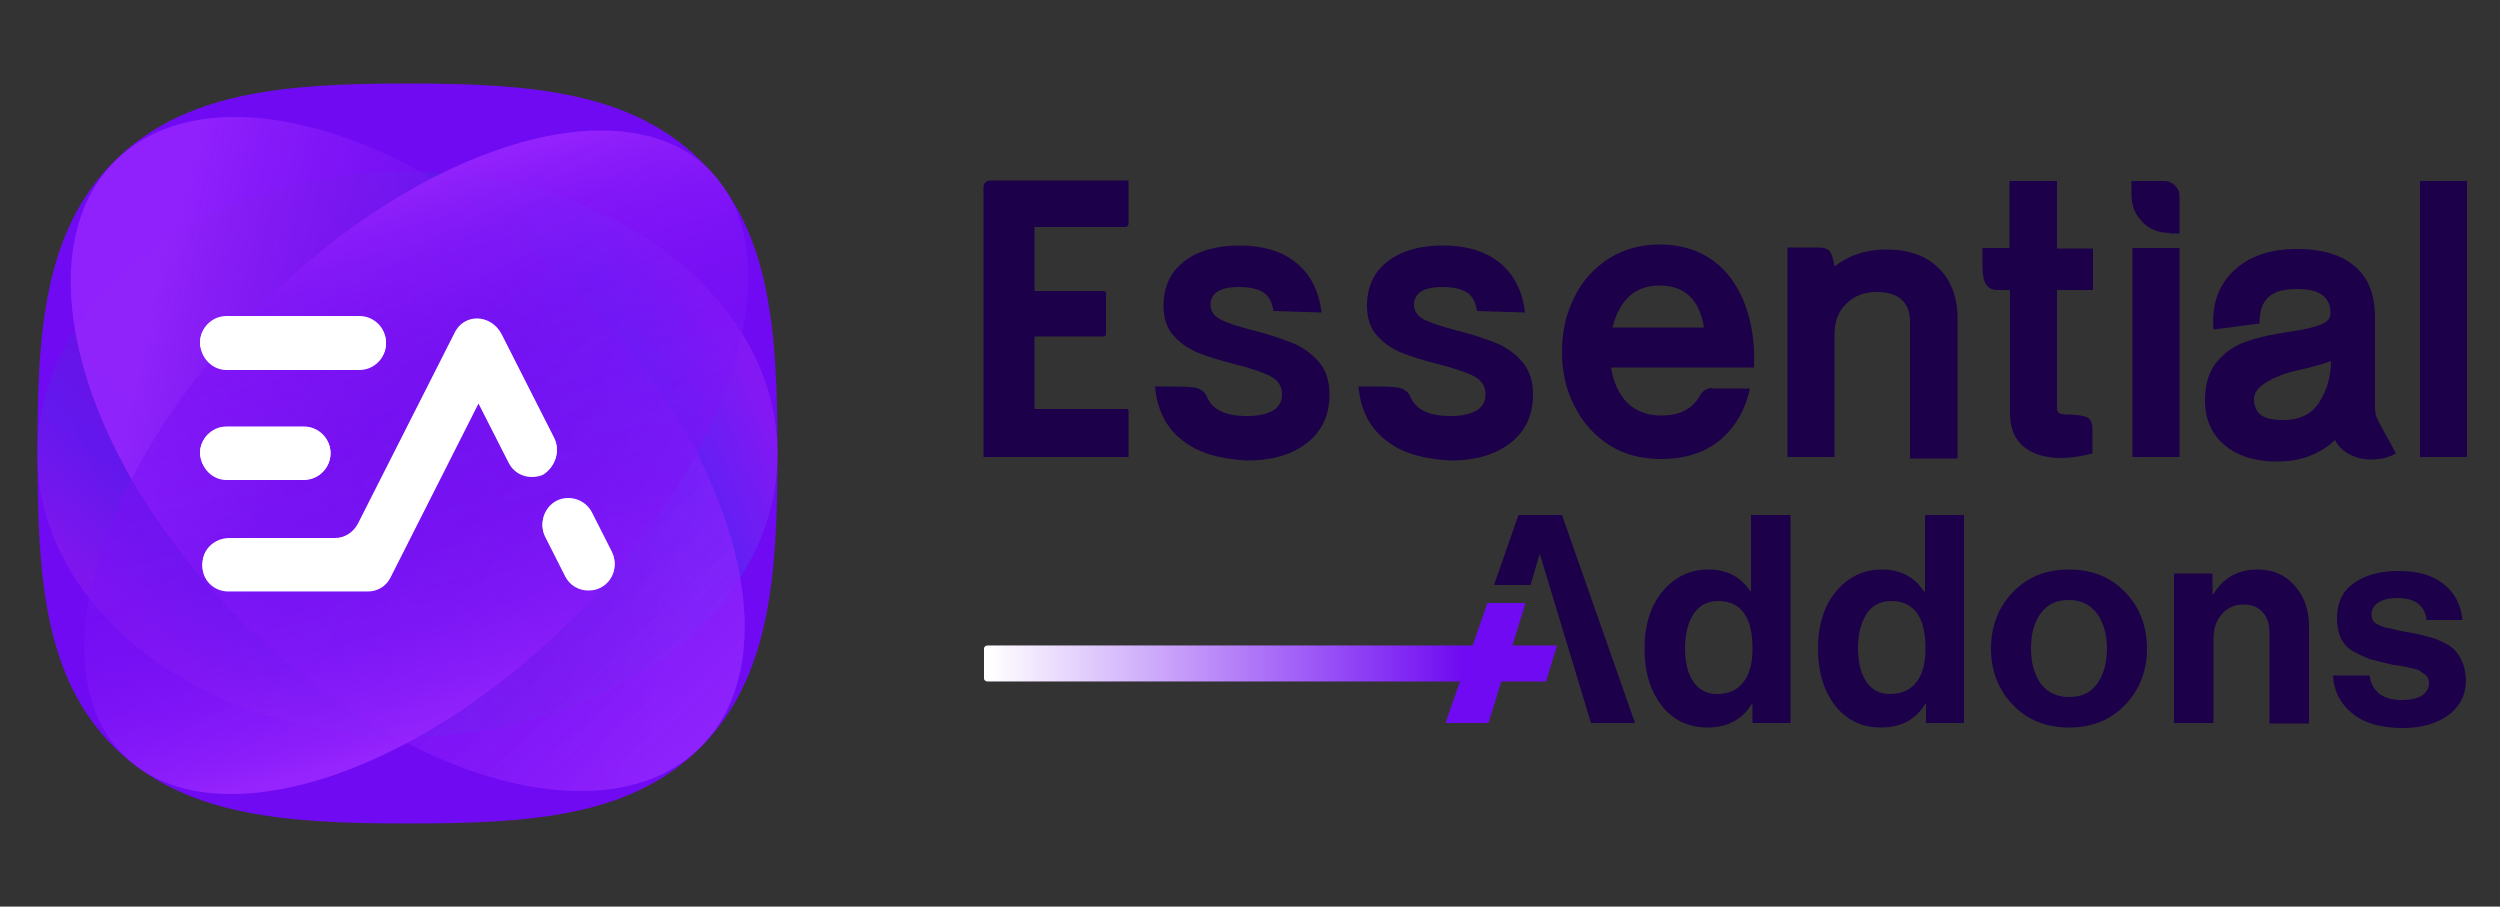 <svg width="182" height="66" viewBox="0 0 182 66" fill="none" xmlns="http://www.w3.org/2000/svg">
    <rect x="0" y="0" width="182" height="66" fill="#333333" stroke="none"/>
    <path d="M86.05 32.032C84.885 31.122 84.23 29.812 84.084 28.137H85.504C86.341 28.137 86.887 28.174 87.214 28.283C87.506 28.392 87.724 28.574 87.833 28.829C88.052 29.338 88.379 29.703 88.852 29.921C89.326 30.176 89.981 30.285 90.818 30.285C91.619 30.285 92.238 30.139 92.674 29.884C93.111 29.63 93.33 29.229 93.33 28.72C93.33 28.101 93.038 27.664 92.456 27.373C91.874 27.082 91 26.791 89.835 26.499C88.743 26.208 87.87 25.953 87.178 25.662C86.486 25.371 85.904 24.971 85.431 24.424C84.921 23.878 84.703 23.114 84.703 22.241C84.703 20.894 85.212 19.802 86.195 19.037C87.178 18.273 88.525 17.872 90.236 17.872C91.983 17.872 93.366 18.309 94.385 19.146C95.404 19.984 96.023 21.185 96.205 22.75L92.711 22.641C92.602 21.986 92.383 21.549 91.983 21.294C91.582 21.039 91 20.894 90.199 20.894C88.816 20.894 88.124 21.331 88.124 22.204C88.124 22.641 88.379 23.005 88.852 23.26C89.362 23.515 90.126 23.769 91.255 24.061C92.42 24.352 93.366 24.679 94.094 24.971C94.822 25.262 95.477 25.735 95.987 26.317C96.533 26.936 96.788 27.737 96.788 28.72C96.788 30.212 96.242 31.377 95.186 32.214C94.094 33.088 92.638 33.525 90.782 33.525C88.78 33.415 87.214 32.978 86.05 32.032Z" fill="#1C0049"/>
    <path d="M100.864 32.032C99.699 31.122 99.044 29.812 98.898 28.137H100.318C101.155 28.137 101.701 28.174 102.029 28.283C102.32 28.392 102.538 28.574 102.648 28.829C102.866 29.338 103.194 29.703 103.667 29.921C104.14 30.176 104.795 30.285 105.632 30.285C106.433 30.285 107.052 30.139 107.489 29.884C107.926 29.63 108.144 29.229 108.144 28.72C108.144 28.101 107.853 27.664 107.27 27.373C106.688 27.082 105.814 26.791 104.65 26.499C103.558 26.208 102.684 25.953 101.992 25.662C101.301 25.371 100.718 24.971 100.245 24.424C99.736 23.878 99.517 23.114 99.517 22.241C99.517 20.894 100.027 19.802 101.01 19.037C101.992 18.273 103.339 17.872 105.05 17.872C106.797 17.872 108.18 18.309 109.2 19.146C110.219 19.984 110.838 21.185 111.02 22.75L107.525 22.641C107.416 21.986 107.198 21.549 106.797 21.294C106.397 21.039 105.814 20.894 105.014 20.894C103.63 20.894 102.939 21.331 102.939 22.204C102.939 22.641 103.194 23.005 103.667 23.26C104.176 23.515 104.941 23.769 106.069 24.061C107.234 24.352 108.18 24.679 108.908 24.971C109.636 25.262 110.292 25.735 110.801 26.317C111.347 26.936 111.602 27.737 111.602 28.72C111.602 30.212 111.056 31.377 110 32.214C108.908 33.088 107.452 33.525 105.596 33.525C103.594 33.415 102.029 32.978 100.864 32.032Z" fill="#1C0049"/>
    <path d="M130.13 33.27V18.018H132.496C132.751 18.018 133.005 18.091 133.187 18.273C133.369 18.455 133.515 19.11 133.551 19.401C134.571 18.601 135.808 18.164 137.301 18.164C138.939 18.164 140.213 18.601 141.123 19.511C142.033 20.384 142.506 21.622 142.506 23.187V33.379H139.048V23.369C139.048 22.677 138.829 22.168 138.429 21.804C138.029 21.44 137.41 21.258 136.609 21.258C135.699 21.258 134.971 21.549 134.389 22.131C133.806 22.714 133.551 23.442 133.551 24.352V33.27H130.13Z" fill="#1C0049"/>
    <path d="M146.291 21.112H145.417C145.09 21.112 144.798 21.003 144.616 20.748C144.434 20.53 144.325 20.056 144.325 19.401V18.054H146.291V13.177H149.749V18.091H152.37V21.112H149.749V29.593C149.749 29.848 149.785 29.994 149.894 30.067C149.967 30.139 150.186 30.176 150.477 30.176C151.132 30.176 151.605 30.248 151.896 30.358C152.188 30.467 152.333 30.794 152.333 31.304V33.015C151.46 33.233 150.695 33.342 150.04 33.342C148.875 33.342 147.965 33.051 147.31 32.505C146.655 31.959 146.327 31.158 146.327 30.067V21.112H146.291Z" fill="#1C0049"/>
    <path d="M157.976 16.962C157.175 16.962 156.483 16.708 155.974 16.162C155.428 15.616 155.173 14.96 155.173 14.16V13.177H157.575C157.866 13.177 158.121 13.286 158.34 13.504C158.558 13.723 158.667 13.978 158.667 14.269V16.999H157.976V16.962ZM158.667 33.27H155.246V18.054H158.667V33.27Z" fill="#1C0049"/>
    <path d="M161.47 26.244C162.089 25.553 162.817 25.08 163.654 24.825C164.491 24.534 165.547 24.315 166.784 24.133C167.803 23.988 168.531 23.806 168.968 23.624C169.441 23.442 169.66 23.151 169.66 22.787C169.66 21.622 168.859 21.039 167.257 21.039C166.275 21.039 165.583 21.221 165.146 21.622C164.709 22.022 164.491 22.641 164.491 23.551L161.142 23.988C160.997 22.168 161.506 20.748 162.635 19.692C163.763 18.637 165.292 18.127 167.221 18.127C169.077 18.127 170.497 18.564 171.443 19.401C172.426 20.238 172.899 21.476 172.899 23.114V29.557C172.899 29.921 172.936 30.176 173.009 30.358C173.081 30.54 173.263 30.904 173.591 31.486C173.664 31.632 173.773 31.814 173.919 32.069C174.064 32.323 174.21 32.614 174.428 33.015C173.882 33.306 173.3 33.452 172.645 33.452C172.062 33.452 171.553 33.343 171.079 33.088C170.606 32.869 170.242 32.505 169.987 32.032C168.859 33.088 167.476 33.597 165.765 33.597C164.163 33.597 162.889 33.197 161.943 32.396C160.997 31.595 160.523 30.503 160.523 29.157C160.523 27.883 160.851 26.936 161.47 26.244ZM164.6 30.212C164.928 30.467 165.474 30.576 166.238 30.576C167.439 30.576 168.313 30.139 168.859 29.266C169.405 28.392 169.696 27.409 169.696 26.281C169.005 26.536 168.204 26.754 167.367 26.936C166.347 27.154 165.547 27.482 164.964 27.846C164.382 28.21 164.091 28.61 164.091 29.047C164.091 29.557 164.273 29.957 164.6 30.212Z" fill="#1C0049"/>
    <path d="M179.634 33.27H176.176V13.177H179.597V33.27H179.634Z" fill="#1C0049"/>
    <path d="M75.311 29.775V24.497H80.335C80.444 24.497 80.517 24.424 80.517 24.315V21.367C80.517 21.258 80.444 21.185 80.335 21.185H75.311V16.526H81.936C82.045 16.526 82.155 16.416 82.155 16.307V13.14H72.072C71.817 13.14 71.599 13.359 71.599 13.614V33.27H82.155V29.921C82.155 29.848 82.082 29.775 82.009 29.775H75.311Z" fill="#1C0049"/>
    <path d="M124.634 28.247C124.27 28.247 123.942 28.465 123.76 28.793C123.214 29.775 122.304 30.248 120.921 30.248C119.938 30.248 119.137 29.957 118.482 29.338C117.863 28.72 117.463 27.846 117.281 26.754H127.691C127.764 25.043 127.546 23.515 127.036 22.168C126.527 20.821 125.762 19.729 124.707 18.965C123.651 18.2 122.341 17.8 120.812 17.8C119.465 17.8 118.227 18.127 117.135 18.819C116.043 19.511 115.206 20.421 114.624 21.622C114.005 22.823 113.714 24.133 113.714 25.626C113.714 27.082 114.005 28.392 114.624 29.557C115.206 30.758 116.08 31.704 117.135 32.396C118.227 33.088 119.501 33.415 120.921 33.415C122.777 33.415 124.27 32.906 125.435 31.85C126.417 30.94 127.073 29.775 127.4 28.283H124.634V28.247ZM118.628 21.549C119.21 21.039 119.938 20.785 120.812 20.785C122.632 20.785 123.724 21.804 124.051 23.842H117.39C117.645 22.823 118.045 22.095 118.628 21.549Z" fill="#1C0049"/>
    <path d="M127.509 43.061H127.437C126.745 42.006 125.726 41.46 124.379 41.46C123.032 41.46 121.904 42.006 121.03 43.061C120.157 44.117 119.72 45.5 119.72 47.211C119.72 48.958 120.157 50.341 120.994 51.397C121.831 52.453 122.959 52.962 124.306 52.962C125.762 52.962 126.854 52.38 127.546 51.215H127.582V52.635H130.349V37.492H127.473V43.061H127.509ZM126.927 49.65C126.49 50.232 125.835 50.523 124.998 50.523C124.27 50.523 123.687 50.232 123.287 49.65C122.887 49.067 122.668 48.267 122.668 47.175C122.668 46.155 122.887 45.318 123.287 44.699C123.687 44.081 124.306 43.753 125.071 43.753C126.745 43.753 127.582 44.918 127.582 47.211C127.582 48.303 127.364 49.104 126.927 49.65Z" fill="#1C0049"/>
    <path d="M140.14 43.061H140.067C139.376 42.006 138.357 41.46 137.01 41.46C135.663 41.46 134.535 42.006 133.661 43.061C132.787 44.117 132.351 45.5 132.351 47.211C132.351 48.958 132.787 50.341 133.625 51.397C134.462 52.453 135.59 52.962 136.937 52.962C138.393 52.962 139.485 52.38 140.177 51.215H140.213V52.635H142.979V37.492H140.14V43.061ZM139.521 49.65C139.085 50.232 138.429 50.523 137.592 50.523C136.864 50.523 136.282 50.232 135.881 49.65C135.481 49.067 135.263 48.267 135.263 47.175C135.263 46.155 135.481 45.318 135.881 44.699C136.282 44.081 136.901 43.753 137.665 43.753C139.339 43.753 140.177 44.918 140.177 47.211C140.177 48.303 139.958 49.104 139.521 49.65Z" fill="#1C0049"/>
    <path d="M150.623 41.46C148.948 41.46 147.602 42.006 146.546 43.098C145.49 44.19 144.944 45.573 144.944 47.211C144.944 48.849 145.49 50.232 146.546 51.324C147.602 52.416 148.985 52.962 150.623 52.962C152.297 52.962 153.644 52.416 154.7 51.324C155.755 50.232 156.301 48.849 156.301 47.211C156.301 45.573 155.755 44.19 154.7 43.098C153.644 42.006 152.297 41.46 150.623 41.46ZM152.661 49.795C152.188 50.45 151.496 50.742 150.623 50.742C149.749 50.742 149.058 50.414 148.584 49.795C148.111 49.14 147.856 48.303 147.856 47.211C147.856 46.119 148.111 45.245 148.584 44.627C149.058 43.971 149.749 43.68 150.623 43.68C151.496 43.68 152.152 44.008 152.661 44.663C153.134 45.318 153.389 46.192 153.389 47.247C153.389 48.267 153.134 49.14 152.661 49.795Z" fill="#1C0049"/>
    <path d="M164.345 41.46C162.962 41.46 161.87 42.042 161.142 43.243H161.069V41.751H158.267V52.635H161.142V46.483C161.142 45.755 161.361 45.136 161.761 44.699C162.161 44.226 162.707 44.008 163.326 44.008C163.909 44.008 164.382 44.19 164.709 44.554C165.037 44.918 165.219 45.391 165.219 46.01V52.671H168.095V45.573C168.095 44.372 167.731 43.389 167.039 42.624C166.384 41.86 165.474 41.46 164.345 41.46Z" fill="#1C0049"/>
    <path d="M179.233 48.157C179.087 47.793 178.869 47.502 178.651 47.284C178.432 47.065 178.141 46.883 177.741 46.701C177.377 46.519 177.013 46.41 176.721 46.337C176.43 46.264 176.066 46.155 175.593 46.082C175.447 46.046 175.229 46.01 174.974 45.973C174.719 45.937 174.501 45.864 174.355 45.828C174.21 45.791 174.028 45.755 173.809 45.718C173.591 45.682 173.445 45.609 173.336 45.573C173.227 45.536 173.118 45.464 172.972 45.391C172.863 45.318 172.754 45.209 172.717 45.1C172.681 44.99 172.645 44.881 172.645 44.736C172.645 44.372 172.827 44.044 173.154 43.862C173.482 43.644 173.955 43.534 174.537 43.534C175.811 43.534 176.539 44.08 176.649 45.136H179.269C179.16 44.008 178.687 43.134 177.886 42.515C177.085 41.86 175.993 41.569 174.574 41.569C173.263 41.569 172.208 41.86 171.371 42.442C170.533 43.025 170.133 43.898 170.133 45.027C170.133 45.609 170.242 46.082 170.424 46.483C170.643 46.883 170.934 47.211 171.334 47.429C171.735 47.648 172.135 47.83 172.499 47.975C172.863 48.084 173.373 48.194 173.955 48.339C174.064 48.376 174.283 48.412 174.574 48.449C174.865 48.485 175.083 48.521 175.193 48.558C175.302 48.594 175.484 48.63 175.702 48.667C175.921 48.74 176.103 48.776 176.175 48.849C176.285 48.922 176.357 48.995 176.503 49.067C176.612 49.176 176.721 49.249 176.758 49.358C176.794 49.468 176.831 49.613 176.831 49.722C176.831 50.087 176.649 50.414 176.321 50.633C175.957 50.851 175.484 50.96 174.865 50.96C173.482 50.96 172.681 50.378 172.499 49.176H169.842C169.915 50.378 170.424 51.288 171.298 51.979C172.171 52.671 173.373 52.998 174.938 52.998C176.321 52.998 177.413 52.671 178.25 52.052C179.087 51.433 179.524 50.56 179.524 49.504C179.488 48.958 179.415 48.521 179.233 48.157Z" fill="#1C0049"/>
    <path d="M113.713 37.492H110.546L108.763 42.588H111.42C111.748 41.46 112.002 40.623 112.075 40.368H112.112L115.824 52.635H119.028L113.713 37.492Z" fill="#1C0049"/>
    <path d="M71.89 46.992C71.744 46.992 71.635 47.102 71.635 47.211V49.395C71.635 49.504 71.744 49.613 71.89 49.613H112.548L113.349 46.992H71.89Z" fill="url(#paint0_linear_2130_422)"/>
    <path d="M8.335 11.721C13.431 6.661 20.747 6.079 29.665 6.079C38.62 6.079 45.936 6.661 51.032 11.721C56.128 16.78 56.601 24.097 56.601 33.051C56.601 42.006 56.055 49.322 51.032 54.382C45.936 59.478 38.62 59.951 29.665 59.951C20.711 59.951 13.394 59.405 8.298 54.382C3.202 49.286 2.729 41.969 2.729 33.051C2.693 24.097 3.239 16.78 8.335 11.721Z" fill="#6F0AF2"/>
    <path opacity="0.65" d="M29.666 53.617C44.542 53.617 56.602 44.41 56.602 33.051C56.602 21.693 44.542 12.485 29.666 12.485C14.789 12.485 2.729 21.693 2.729 33.051C2.729 44.41 14.789 53.617 29.666 53.617Z" fill="url(#paint1_linear_2130_422)"/>
    <path opacity="0.65" d="M29.666 53.617C44.542 53.617 56.602 44.41 56.602 33.051C56.602 21.693 44.542 12.485 29.666 12.485C14.789 12.485 2.729 21.693 2.729 33.051C2.729 44.41 14.789 53.617 29.666 53.617Z" fill="url(#paint2_linear_2130_422)"/>
    <path opacity="0.8" d="M41.787 20.93C53.58 32.724 57.693 47.684 50.996 54.382C44.298 61.079 29.338 56.93 17.544 45.172C5.751 33.415 1.674 18.419 8.371 11.721C15.069 5.023 29.993 9.173 41.787 20.93Z" fill="url(#paint3_linear_2130_422)"/>
    <path opacity="0.3" d="M41.787 20.93C53.58 32.724 57.693 47.684 50.996 54.382C44.298 61.079 29.338 56.93 17.544 45.172C5.751 33.415 1.674 18.419 8.371 11.721C15.069 5.023 29.993 9.173 41.787 20.93Z" fill="url(#paint4_linear_2130_422)"/>
    <path opacity="0.4" d="M41.787 20.93C53.58 32.724 57.693 47.684 50.996 54.382C44.298 61.079 29.338 56.93 17.544 45.172C5.751 33.415 1.674 18.419 8.371 11.721C15.069 5.023 29.993 9.173 41.787 20.93Z" fill="url(#paint5_linear_2130_422)"/>
    <path opacity="0.3" d="M41.787 20.93C53.58 32.724 57.693 47.684 50.996 54.382C44.298 61.079 29.338 56.93 17.544 45.172C5.751 33.415 1.674 18.419 8.371 11.721C15.069 5.023 29.993 9.173 41.787 20.93Z" fill="url(#paint6_linear_2130_422)"/>
    <path opacity="0.9" d="M18.927 22.277C7.17 34.034 2.693 48.703 8.99 54.964C15.287 61.225 29.92 56.784 41.677 45.027C53.435 33.27 57.912 18.601 51.615 12.34C45.317 6.079 30.685 10.52 18.927 22.277Z" fill="url(#paint7_linear_2130_422)"/>
    <path opacity="0.9" d="M18.927 22.277C7.17 34.034 2.693 48.703 8.99 54.964C15.287 61.225 29.92 56.784 41.677 45.027C53.435 33.27 57.912 18.601 51.615 12.34C45.317 6.079 30.685 10.52 18.927 22.277Z" fill="url(#paint8_linear_2130_422)"/>
    <path opacity="0.9" d="M18.927 22.277C7.17 34.034 2.693 48.703 8.99 54.964C15.287 61.225 29.92 56.784 41.677 45.027C53.435 33.27 57.912 18.601 51.615 12.34C45.317 6.079 30.685 10.52 18.927 22.277Z" fill="url(#paint9_linear_2130_422)"/>
    <path d="M16.49 26.936H26.172C27.228 26.936 28.101 26.062 28.101 25.007C28.101 23.951 27.228 23.078 26.172 23.078H16.49C15.434 23.078 14.56 23.951 14.56 25.007C14.633 26.099 15.47 26.936 16.49 26.936Z" fill="white"/>
    <path d="M40.332 31.923L36.51 24.388C35.745 22.932 33.743 22.823 33.052 24.388L26.063 38.184C25.735 38.803 25.117 39.239 24.389 39.239H16.708C15.689 39.239 14.815 39.967 14.743 40.986C14.633 42.151 15.507 43.061 16.635 43.061H26.755C27.483 43.061 28.101 42.697 28.429 42.042L34.835 29.375L37.019 33.67C37.347 34.362 38.039 34.726 38.694 34.726C38.985 34.726 39.276 34.689 39.567 34.544C40.441 33.961 40.805 32.833 40.332 31.923Z" fill="white"/>
    <path d="M44.554 40.258L43.098 37.383C42.625 36.437 41.46 36.072 40.55 36.509C39.604 36.983 39.24 38.147 39.677 39.057L41.133 41.933C41.46 42.624 42.152 42.989 42.807 42.989C43.098 42.989 43.389 42.952 43.681 42.806C44.663 42.333 44.991 41.169 44.554 40.258Z" fill="white"/>
    <path d="M16.49 34.944H22.132C23.187 34.944 24.061 34.071 24.061 33.015C24.061 31.959 23.187 31.086 22.132 31.086H16.49C15.434 31.086 14.56 31.959 14.56 33.015C14.633 34.107 15.47 34.944 16.49 34.944Z" fill="white"/>
    <path d="M16.49 26.863H26.172C27.228 26.863 28.101 25.99 28.101 24.934C28.101 23.878 27.228 23.005 26.172 23.005H16.49C15.434 23.005 14.56 23.878 14.56 24.934C14.633 26.026 15.47 26.863 16.49 26.863Z" fill="white"/>
    <path d="M40.332 31.85L36.51 24.315C35.745 22.859 33.743 22.75 33.052 24.315L26.063 38.111C25.735 38.73 25.117 39.166 24.389 39.166H16.708C15.689 39.166 14.815 39.895 14.743 40.914C14.633 42.078 15.507 42.989 16.635 42.989H26.755C27.483 42.989 28.101 42.624 28.429 41.969L34.835 29.302L37.019 33.597C37.347 34.289 38.039 34.653 38.694 34.653C38.985 34.653 39.276 34.617 39.567 34.471C40.441 33.925 40.805 32.76 40.332 31.85Z" fill="white"/>
    <path d="M44.554 40.186L43.098 37.31C42.625 36.364 41.46 36 40.55 36.437C39.604 36.91 39.24 38.075 39.677 38.984L41.133 41.86C41.46 42.552 42.152 42.916 42.807 42.916C43.098 42.916 43.389 42.879 43.681 42.734C44.663 42.261 44.991 41.096 44.554 40.186Z" fill="white"/>
    <path d="M16.49 34.908H22.132C23.187 34.908 24.061 34.034 24.061 32.978C24.061 31.923 23.187 31.049 22.132 31.049H16.49C15.434 31.049 14.56 31.923 14.56 32.978C14.633 34.034 15.47 34.908 16.49 34.908Z" fill="white"/>
    <path d="M108.363 52.634H105.232L108.29 43.898H111.056L108.363 52.634Z" fill="#6F0AF2"/>
    <defs>
        <linearGradient id="paint0_linear_2130_422" x1="106.541" y1="48.322" x2="71.996" y2="48.322" gradientUnits="userSpaceOnUse">
            <stop stop-color="#6F0AF2"/>
            <stop offset="1" stop-color="white"/>
        </linearGradient>
        <linearGradient id="paint1_linear_2130_422" x1="42.162" y1="19.49" x2="14.508" y2="49.474" gradientUnits="userSpaceOnUse">
            <stop offset="0.003" stop-color="#6B0AD9" stop-opacity="0.6"/>
            <stop offset="0.301" stop-color="#690DDC" stop-opacity="0.684"/>
            <stop offset="0.523" stop-color="#6317E5" stop-opacity="0.746"/>
            <stop offset="0.721" stop-color="#5827F3" stop-opacity="0.802"/>
            <stop offset="0.822" stop-color="#5132FE" stop-opacity="0.83"/>
            <stop offset="0.911" stop-color="#742DFE" stop-opacity="0.915"/>
            <stop offset="1" stop-color="#9A27FF"/>
        </linearGradient>
        <linearGradient id="paint2_linear_2130_422" x1="52.923" y1="23.219" x2="9.579" y2="41.537" gradientUnits="userSpaceOnUse">
            <stop stop-color="#9A27FF" stop-opacity="0.75"/>
            <stop offset="0.074" stop-color="#742DFE" stop-opacity="0.79"/>
            <stop offset="0.149" stop-color="#5132FE" stop-opacity="0.83"/>
            <stop offset="0.253" stop-color="#5827F3" stop-opacity="0.802"/>
            <stop offset="0.458" stop-color="#6317E5" stop-opacity="0.746"/>
            <stop offset="0.689" stop-color="#690DDC" stop-opacity="0.684"/>
            <stop offset="0.997" stop-color="#6B0AD9" stop-opacity="0.6"/>
        </linearGradient>
        <linearGradient id="paint3_linear_2130_422" x1="3.942" y1="34.789" x2="49.267" y2="45.378" gradientUnits="userSpaceOnUse">
            <stop offset="0.085" stop-color="#9A27FF"/>
            <stop offset="0.77" stop-color="#6F0AF2" stop-opacity="0"/>
            <stop offset="1" stop-color="#7A35FF" stop-opacity="0.3"/>
        </linearGradient>
        <linearGradient id="paint4_linear_2130_422" x1="16.894" y1="19.261" x2="49.633" y2="54.543" gradientUnits="userSpaceOnUse">
            <stop stop-color="#7A35FF" stop-opacity="0"/>
            <stop offset="0.241" stop-color="#6F0AF2" stop-opacity="0"/>
            <stop offset="1" stop-color="#9A27FF"/>
        </linearGradient>
        <linearGradient id="paint5_linear_2130_422" x1="16.894" y1="19.261" x2="49.633" y2="54.543" gradientUnits="userSpaceOnUse">
            <stop stop-color="#7A35FF" stop-opacity="0"/>
            <stop offset="0.241" stop-color="#6F0AF2" stop-opacity="0"/>
            <stop offset="1" stop-color="#9A27FF"/>
        </linearGradient>
        <linearGradient id="paint6_linear_2130_422" x1="16.894" y1="19.261" x2="49.633" y2="54.543" gradientUnits="userSpaceOnUse">
            <stop stop-color="#7A35FF" stop-opacity="0"/>
            <stop offset="0.241" stop-color="#6F0AF2" stop-opacity="0"/>
            <stop offset="1" stop-color="#9A27FF"/>
        </linearGradient>
        <linearGradient id="paint7_linear_2130_422" x1="33.428" y1="45.651" x2="25.122" y2="13.915" gradientUnits="userSpaceOnUse">
            <stop stop-color="#6F0AF2" stop-opacity="0"/>
            <stop offset="0.412" stop-color="#710CF3" stop-opacity="0.412"/>
            <stop offset="0.649" stop-color="#7A11F5" stop-opacity="0.649"/>
            <stop offset="0.841" stop-color="#881BF9" stop-opacity="0.841"/>
            <stop offset="1" stop-color="#9A27FF"/>
        </linearGradient>
        <linearGradient id="paint8_linear_2130_422" x1="39.333" y1="47.342" x2="24.893" y2="18.391" gradientUnits="userSpaceOnUse">
            <stop offset="0.001" stop-color="#9A27FF" stop-opacity="0.3"/>
            <stop offset="0.51" stop-color="#9C27FF" stop-opacity="0.148"/>
            <stop offset="0.694" stop-color="#A326FF" stop-opacity="0.093"/>
            <stop offset="0.825" stop-color="#AE25FF" stop-opacity="0.054"/>
            <stop offset="0.93" stop-color="#BF23FF" stop-opacity="0.022"/>
            <stop offset="0.97" stop-color="#C822FF" stop-opacity="0.01"/>
        </linearGradient>
        <linearGradient id="paint9_linear_2130_422" x1="28.672" y1="27.347" x2="35.275" y2="53.119" gradientUnits="userSpaceOnUse">
            <stop offset="0.195" stop-color="#6F0AF2" stop-opacity="0.1"/>
            <stop offset="0.439" stop-color="#730DF3" stop-opacity="0.358"/>
            <stop offset="0.685" stop-color="#7F15F7" stop-opacity="0.619"/>
            <stop offset="0.933" stop-color="#9322FD" stop-opacity="0.88"/>
            <stop offset="0.998" stop-color="#9A27FF" stop-opacity="0.95"/>
        </linearGradient>
    </defs>
</svg>